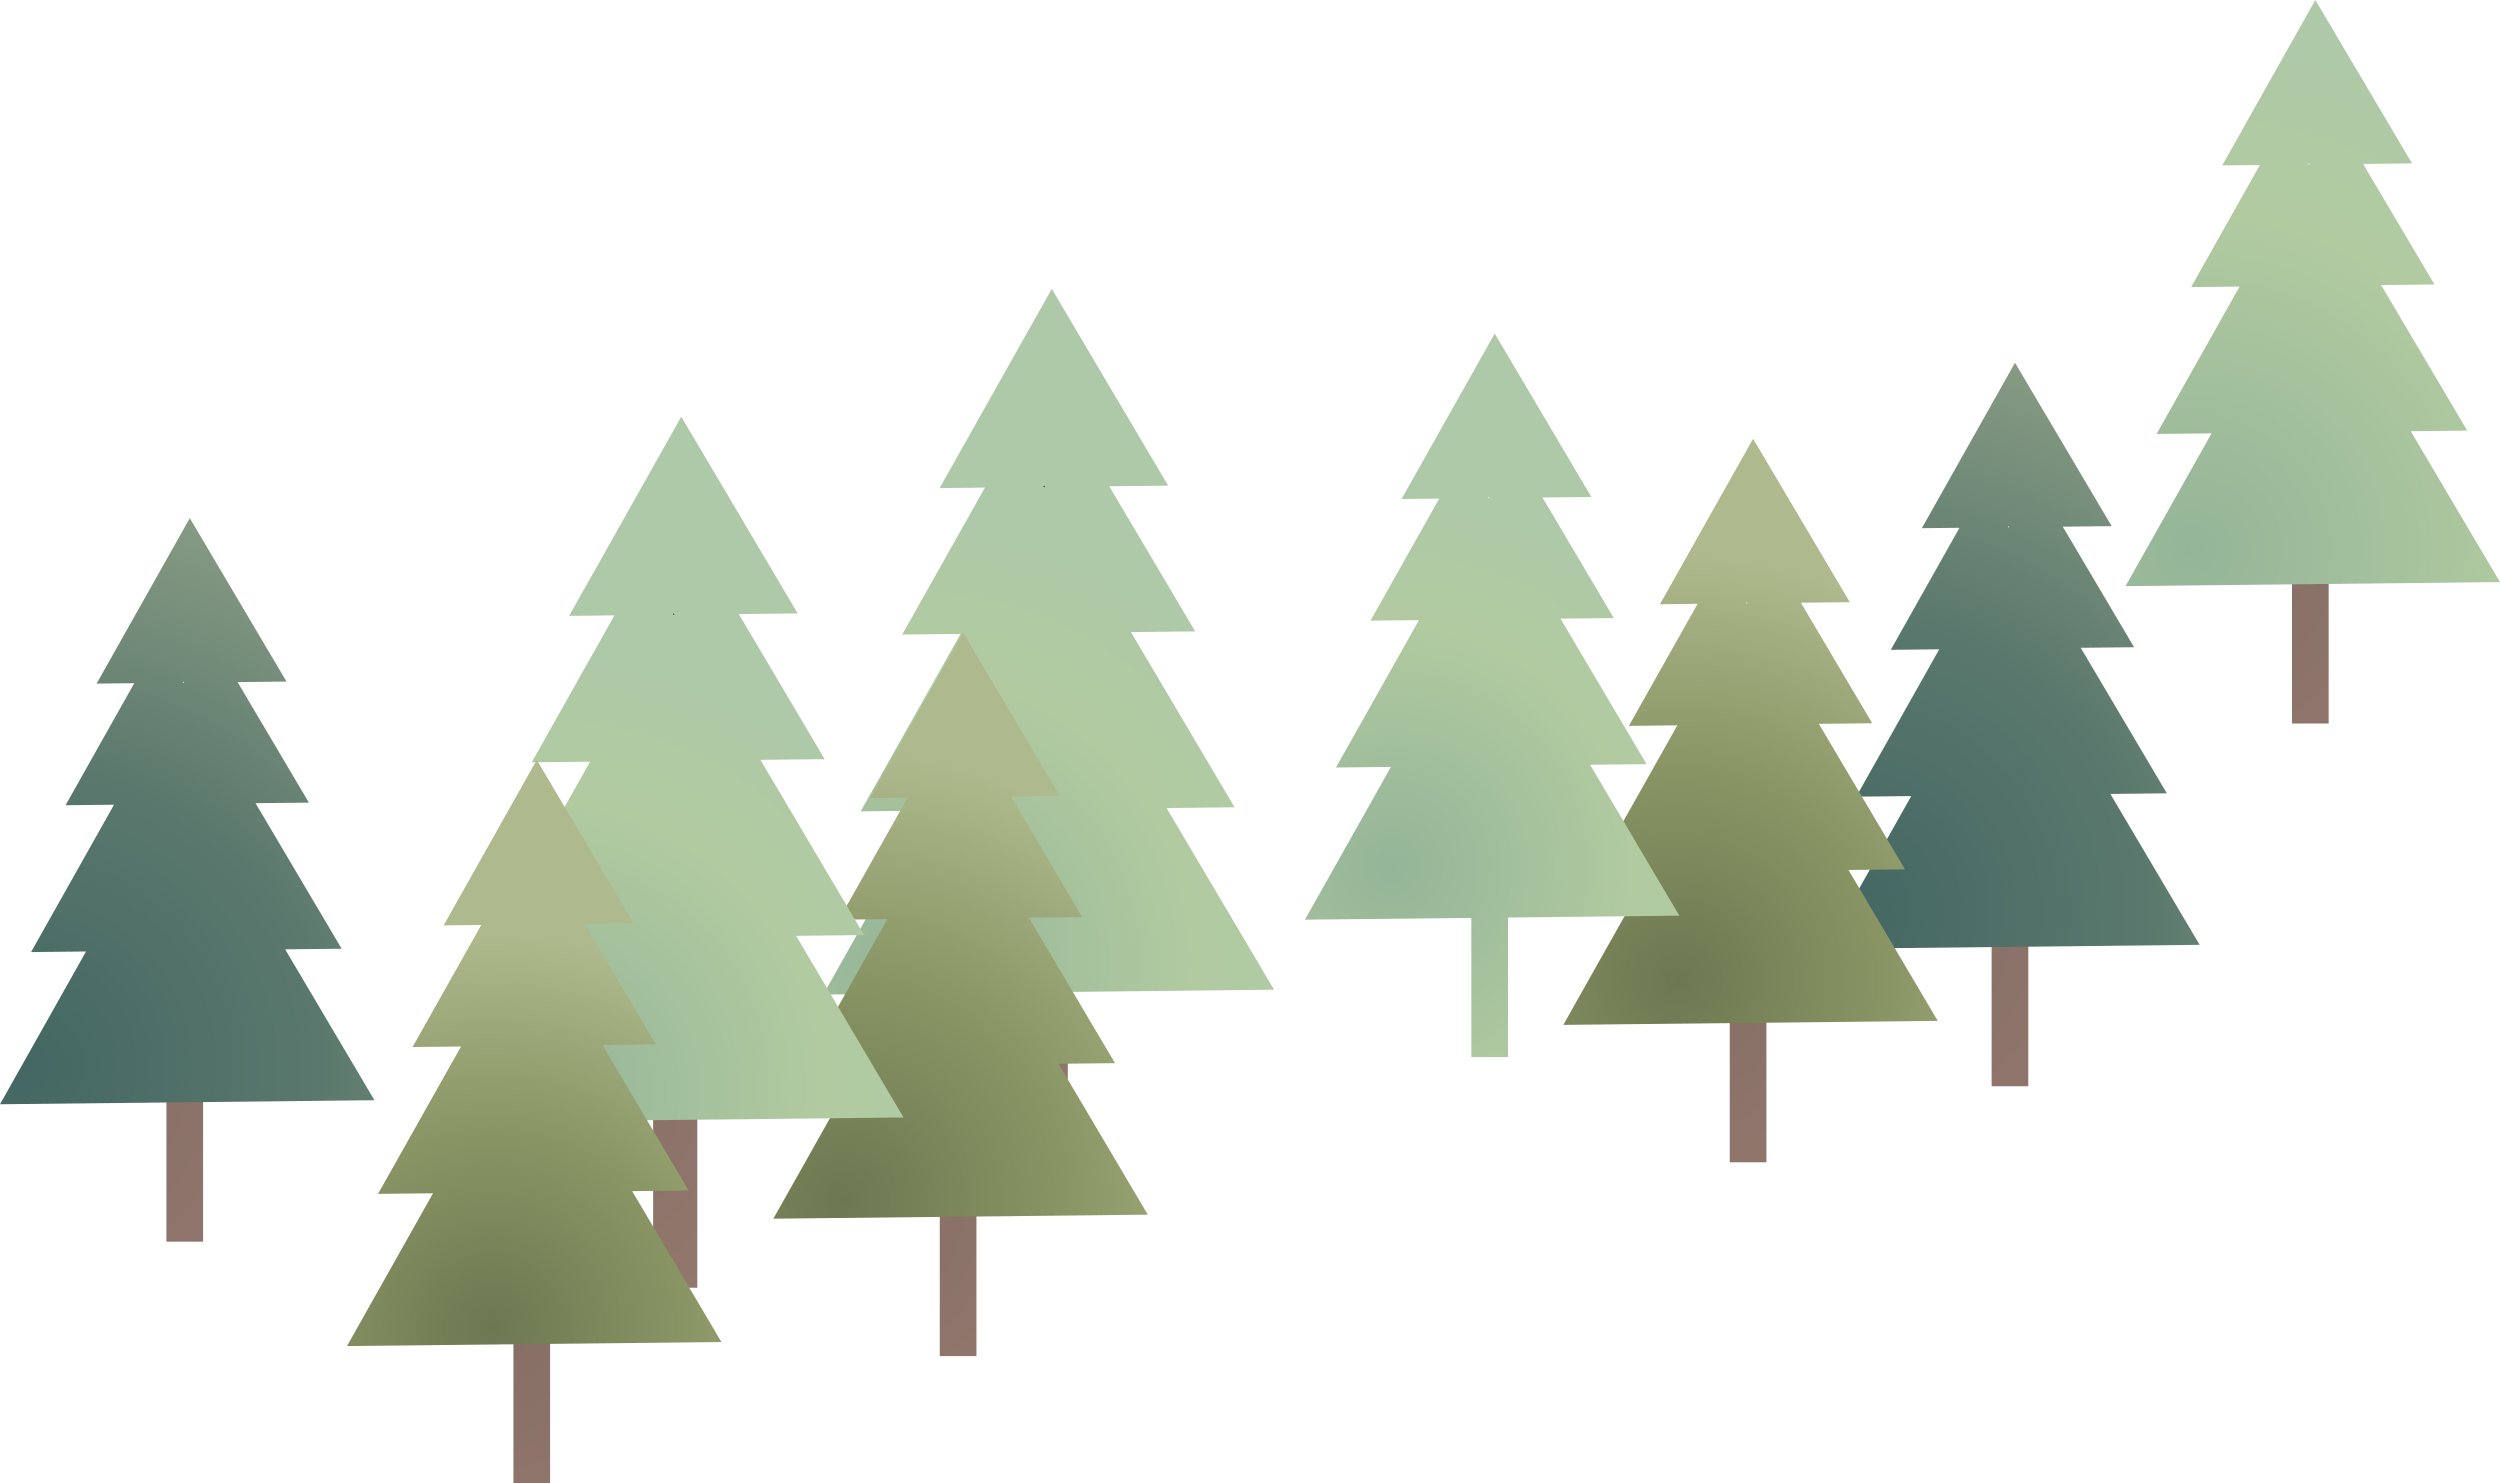 <?xml version="1.0" encoding="iso-8859-1"?>
<!-- Generator: Adobe Illustrator 24.1.2, SVG Export Plug-In . SVG Version: 6.00 Build 0)  -->
<svg version="1.1" id="Layer_1" xmlns="http://www.w3.org/2000/svg" xmlns:xlink="http://www.w3.org/1999/xlink" x="0px" y="0px"
	 viewBox="0 0 1354.49 803.73" style="enable-background:new 0 0 1354.49 803.73;" xml:space="preserve">
<g>
	<radialGradient id="SVGID_1_" cx="490.777" cy="520.882" r="245.937" gradientUnits="userSpaceOnUse">
		<stop  offset="0" style="stop-color:#856E65"/>
		<stop  offset="0.636" style="stop-color:#94786D"/>
		<stop  offset="1" style="stop-color:#A1887E"/>
	</radialGradient>
	<rect x="554.6" y="490.08" style="fill:url(#SVGID_1_);" width="23.92" height="138.393"/>
	<polygon style="fill:#00742A;" points="566.2,263.832 565.248,263.844 565.718,263.014 	"/>
	<polygon style="fill:#00742A;" points="566.2,263.832 565.248,263.844 565.718,263.014 	"/>
	<radialGradient id="SVGID_2_" cx="490.777" cy="520.882" r="245.937" gradientUnits="userSpaceOnUse">
		<stop  offset="0" style="stop-color:#94B598"/>
		<stop  offset="0.636" style="stop-color:#B1CAA0"/>
		<stop  offset="1" style="stop-color:#AEC9A8"/>
	</radialGradient>
	<path style="fill:url(#SVGID_2_);" d="M690.29,536.213l-58.235-98.422l36.853-0.397l-56.176-94.931l34.806-0.373l-46.533-78.63
		l31.917-0.337l-63.075-106.597l-60.775,107.922l24.56-0.265l-44.823,79.605l31.616-0.337l-54.129,96.123l35.866-0.385
		l-56.116,99.65L690.29,536.213z M565.718,263.014l0.481,0.819l-0.951,0.012L565.718,263.014z"/>
	<polygon style="fill:#00742A;" points="566.2,263.832 565.248,263.844 565.718,263.014 	"/>
</g>
<g>
	<radialGradient id="SVGID_3_" cx="1188.445" cy="297.543" r="286.163" gradientUnits="userSpaceOnUse">
		<stop  offset="0" style="stop-color:#856E65"/>
		<stop  offset="0.636" style="stop-color:#94786D"/>
		<stop  offset="1" style="stop-color:#A1887E"/>
	</radialGradient>
	<rect x="1241.786" y="277.052" style="fill:url(#SVGID_3_);" width="19.868" height="114.949"/>
	<radialGradient id="SVGID_4_" cx="1188.445" cy="297.543" r="286.163" gradientUnits="userSpaceOnUse">
		<stop  offset="0" style="stop-color:#94B598"/>
		<stop  offset="0.636" style="stop-color:#B1CAA0"/>
		<stop  offset="1" style="stop-color:#AEC9A8"/>
	</radialGradient>
	<path style="fill:url(#SVGID_4_);" d="M1354.49,315.37l-48.37-81.75l30.61-0.33l-46.66-78.85l28.91-0.31l-38.65-65.31l26.51-0.28
		L1254.45,0l-50.48,89.64l20.4-0.22l-37.23,66.12l26.26-0.28l-44.96,79.84l29.79-0.32l-46.61,82.77L1354.49,315.37z M1251.02,88.45
		l0.4,0.68l-0.79,0.01L1251.02,88.45z"/>
</g>
<g>
	<radialGradient id="SVGID_5_" cx="1001.266" cy="493.231" r="327.439" gradientUnits="userSpaceOnUse">
		<stop  offset="0" style="stop-color:#856E65"/>
		<stop  offset="0.636" style="stop-color:#94786D"/>
		<stop  offset="1" style="stop-color:#A1887E"/>
	</radialGradient>
	<rect x="1079.054" y="473.582" style="fill:url(#SVGID_5_);" width="19.868" height="114.949"/>
	<radialGradient id="SVGID_6_" cx="1001.266" cy="493.231" r="327.439" gradientUnits="userSpaceOnUse">
		<stop  offset="0" style="stop-color:#446763"/>
		<stop  offset="0.492" style="stop-color:#5A786D"/>
		<stop  offset="1" style="stop-color:#8C9F86"/>
	</radialGradient>
	<path style="fill:url(#SVGID_6_);" d="M1191.758,511.9l-48.37-81.75l30.61-0.33l-46.66-78.85l28.91-0.31l-38.65-65.31l26.51-0.28
		l-52.39-88.54l-50.48,89.64l20.4-0.22l-37.23,66.12l26.26-0.28l-44.96,79.84l29.79-0.32l-46.61,82.77L1191.758,511.9z
		 M1088.288,284.98l0.4,0.68l-0.79,0.01L1088.288,284.98z"/>
</g>
<g>
	<radialGradient id="SVGID_7_" cx="908.613" cy="530.432" r="230.164" gradientUnits="userSpaceOnUse">
		<stop  offset="0" style="stop-color:#856E65"/>
		<stop  offset="0.636" style="stop-color:#94786D"/>
		<stop  offset="1" style="stop-color:#A1887E"/>
	</radialGradient>
	<rect x="937.166" y="514.78" style="fill:url(#SVGID_7_);" width="19.868" height="114.949"/>
	<radialGradient id="SVGID_8_" cx="908.613" cy="530.432" r="230.164" gradientUnits="userSpaceOnUse">
		<stop  offset="0" style="stop-color:#6D7751"/>
		<stop  offset="0.532" style="stop-color:#8B9766"/>
		<stop  offset="1" style="stop-color:#AEB98D"/>
	</radialGradient>
	<path style="fill:url(#SVGID_8_);" d="M1049.87,553.098l-48.37-81.75l30.61-0.33l-46.66-78.85l28.91-0.31l-38.65-65.31l26.51-0.28
		l-52.39-88.54l-50.48,89.64l20.4-0.22l-37.23,66.12l26.26-0.28l-44.96,79.84l29.79-0.32L847,555.278L1049.87,553.098z
		 M946.4,326.178l0.4,0.68l-0.79,0.01L946.4,326.178z"/>
</g>
<g>
	<radialGradient id="SVGID_9_" cx="753.768" cy="469.399" r="206.07" gradientUnits="userSpaceOnUse">
		<stop  offset="0" style="stop-color:#94B598"/>
		<stop  offset="0.636" style="stop-color:#B1CAA0"/>
		<stop  offset="1" style="stop-color:#AEC9A8"/>
	</radialGradient>
	<rect x="797.166" y="457.78" style="fill:url(#SVGID_9_);" width="19.868" height="114.949"/>
	<radialGradient id="SVGID_10_" cx="753.768" cy="469.399" r="206.07" gradientUnits="userSpaceOnUse">
		<stop  offset="0" style="stop-color:#94B598"/>
		<stop  offset="0.636" style="stop-color:#B1CAA0"/>
		<stop  offset="1" style="stop-color:#AEC9A8"/>
	</radialGradient>
	<path style="fill:url(#SVGID_10_);" d="M909.87,496.098l-48.37-81.75l30.61-0.33l-46.66-78.85l28.91-0.31l-38.65-65.31l26.51-0.28
		l-52.39-88.54l-50.48,89.64l20.4-0.22l-37.23,66.12l26.26-0.28l-44.96,79.84l29.79-0.32L707,498.278L909.87,496.098z
		 M806.4,269.178l0.4,0.68l-0.79,0.01L806.4,269.178z"/>
</g>
<g>
	<radialGradient id="SVGID_11_" cx="456.132" cy="650.292" r="243.729" gradientUnits="userSpaceOnUse">
		<stop  offset="0" style="stop-color:#856E65"/>
		<stop  offset="0.636" style="stop-color:#94786D"/>
		<stop  offset="1" style="stop-color:#A1887E"/>
	</radialGradient>
	<rect x="509.166" y="619.78" style="fill:url(#SVGID_11_);" width="19.868" height="114.949"/>
	<radialGradient id="SVGID_12_" cx="456.132" cy="650.292" r="243.729" gradientUnits="userSpaceOnUse">
		<stop  offset="0" style="stop-color:#6D7751"/>
		<stop  offset="0.532" style="stop-color:#8B9766"/>
		<stop  offset="1" style="stop-color:#AEB98D"/>
	</radialGradient>
	<path style="fill:url(#SVGID_12_);" d="M621.87,658.098l-48.37-81.75l30.61-0.33l-46.66-78.85l28.91-0.31l-38.65-65.31l26.51-0.28
		l-52.39-88.54l-50.48,89.64l20.4-0.22l-37.23,66.12l26.26-0.28l-44.96,79.84l29.79-0.32L419,660.278L621.87,658.098z
		 M518.4,431.178l0.4,0.68l-0.79,0.01L518.4,431.178z"/>
</g>
<g>
	<radialGradient id="SVGID_13_" cx="12.378" cy="577.428" r="327.439" gradientUnits="userSpaceOnUse">
		<stop  offset="0" style="stop-color:#856E65"/>
		<stop  offset="0.636" style="stop-color:#94786D"/>
		<stop  offset="1" style="stop-color:#A1887E"/>
	</radialGradient>
	<rect x="90.166" y="557.78" style="fill:url(#SVGID_13_);" width="19.868" height="114.949"/>
	<radialGradient id="SVGID_14_" cx="12.378" cy="577.428" r="327.439" gradientUnits="userSpaceOnUse">
		<stop  offset="0" style="stop-color:#446763"/>
		<stop  offset="0.492" style="stop-color:#5A786D"/>
		<stop  offset="1" style="stop-color:#8C9F86"/>
	</radialGradient>
	<path style="fill:url(#SVGID_14_);" d="M202.87,596.098l-48.37-81.75l30.61-0.33l-46.66-78.85l28.91-0.31l-38.65-65.31l26.51-0.28
		l-52.39-88.54l-50.48,89.64l20.4-0.22l-37.23,66.12l26.26-0.28l-44.96,79.84l29.79-0.32L0,598.278L202.87,596.098z M99.4,369.178
		l0.4,0.68l-0.79,0.01L99.4,369.178z"/>
</g>
<g>
	<radialGradient id="SVGID_15_" cx="290.044" cy="590.112" r="245.937" gradientUnits="userSpaceOnUse">
		<stop  offset="0" style="stop-color:#856E65"/>
		<stop  offset="0.636" style="stop-color:#94786D"/>
		<stop  offset="1" style="stop-color:#A1887E"/>
	</radialGradient>
	<rect x="353.867" y="559.31" style="fill:url(#SVGID_15_);" width="23.92" height="138.393"/>
	<polygon style="fill:#00742A;" points="365.467,333.062 364.515,333.075 364.985,332.244 	"/>
	<polygon style="fill:#00742A;" points="365.467,333.062 364.515,333.075 364.985,332.244 	"/>
	<radialGradient id="SVGID_16_" cx="290.044" cy="590.112" r="245.937" gradientUnits="userSpaceOnUse">
		<stop  offset="0" style="stop-color:#94B598"/>
		<stop  offset="0.636" style="stop-color:#B1CAA0"/>
		<stop  offset="1" style="stop-color:#AEC9A8"/>
	</radialGradient>
	<path style="fill:url(#SVGID_16_);" d="M489.557,605.443l-58.235-98.422l36.853-0.397l-56.176-94.931l34.806-0.373l-46.533-78.63
		l31.917-0.337l-63.075-106.597l-60.775,107.922l24.56-0.265l-44.823,79.605l31.616-0.337l-54.129,96.123l35.866-0.385
		l-56.116,99.65L489.557,605.443z M364.985,332.244l0.481,0.819l-0.951,0.012L364.985,332.244z"/>
	<polygon style="fill:#00742A;" points="365.467,333.062 364.515,333.075 364.985,332.244 	"/>
</g>
<g>
	<radialGradient id="SVGID_17_" cx="265.999" cy="719.306" r="213.913" gradientUnits="userSpaceOnUse">
		<stop  offset="0" style="stop-color:#856E65"/>
		<stop  offset="0.636" style="stop-color:#94786D"/>
		<stop  offset="1" style="stop-color:#A1887E"/>
	</radialGradient>
	<rect x="278.166" y="688.78" style="fill:url(#SVGID_17_);" width="19.868" height="114.949"/>
	<radialGradient id="SVGID_18_" cx="265.999" cy="719.306" r="213.913" gradientUnits="userSpaceOnUse">
		<stop  offset="0" style="stop-color:#6D7751"/>
		<stop  offset="0.532" style="stop-color:#8B9766"/>
		<stop  offset="1" style="stop-color:#AEB98D"/>
	</radialGradient>
	<path style="fill:url(#SVGID_18_);" d="M390.87,727.098l-48.37-81.75l30.61-0.33l-46.66-78.85l28.91-0.31l-38.65-65.31l26.51-0.28
		l-52.39-88.54l-50.48,89.64l20.4-0.22l-37.23,66.12l26.26-0.28l-44.96,79.84l29.79-0.32L188,729.278L390.87,727.098z
		 M287.4,500.178l0.4,0.68l-0.79,0.01L287.4,500.178z"/>
</g>
</svg>
